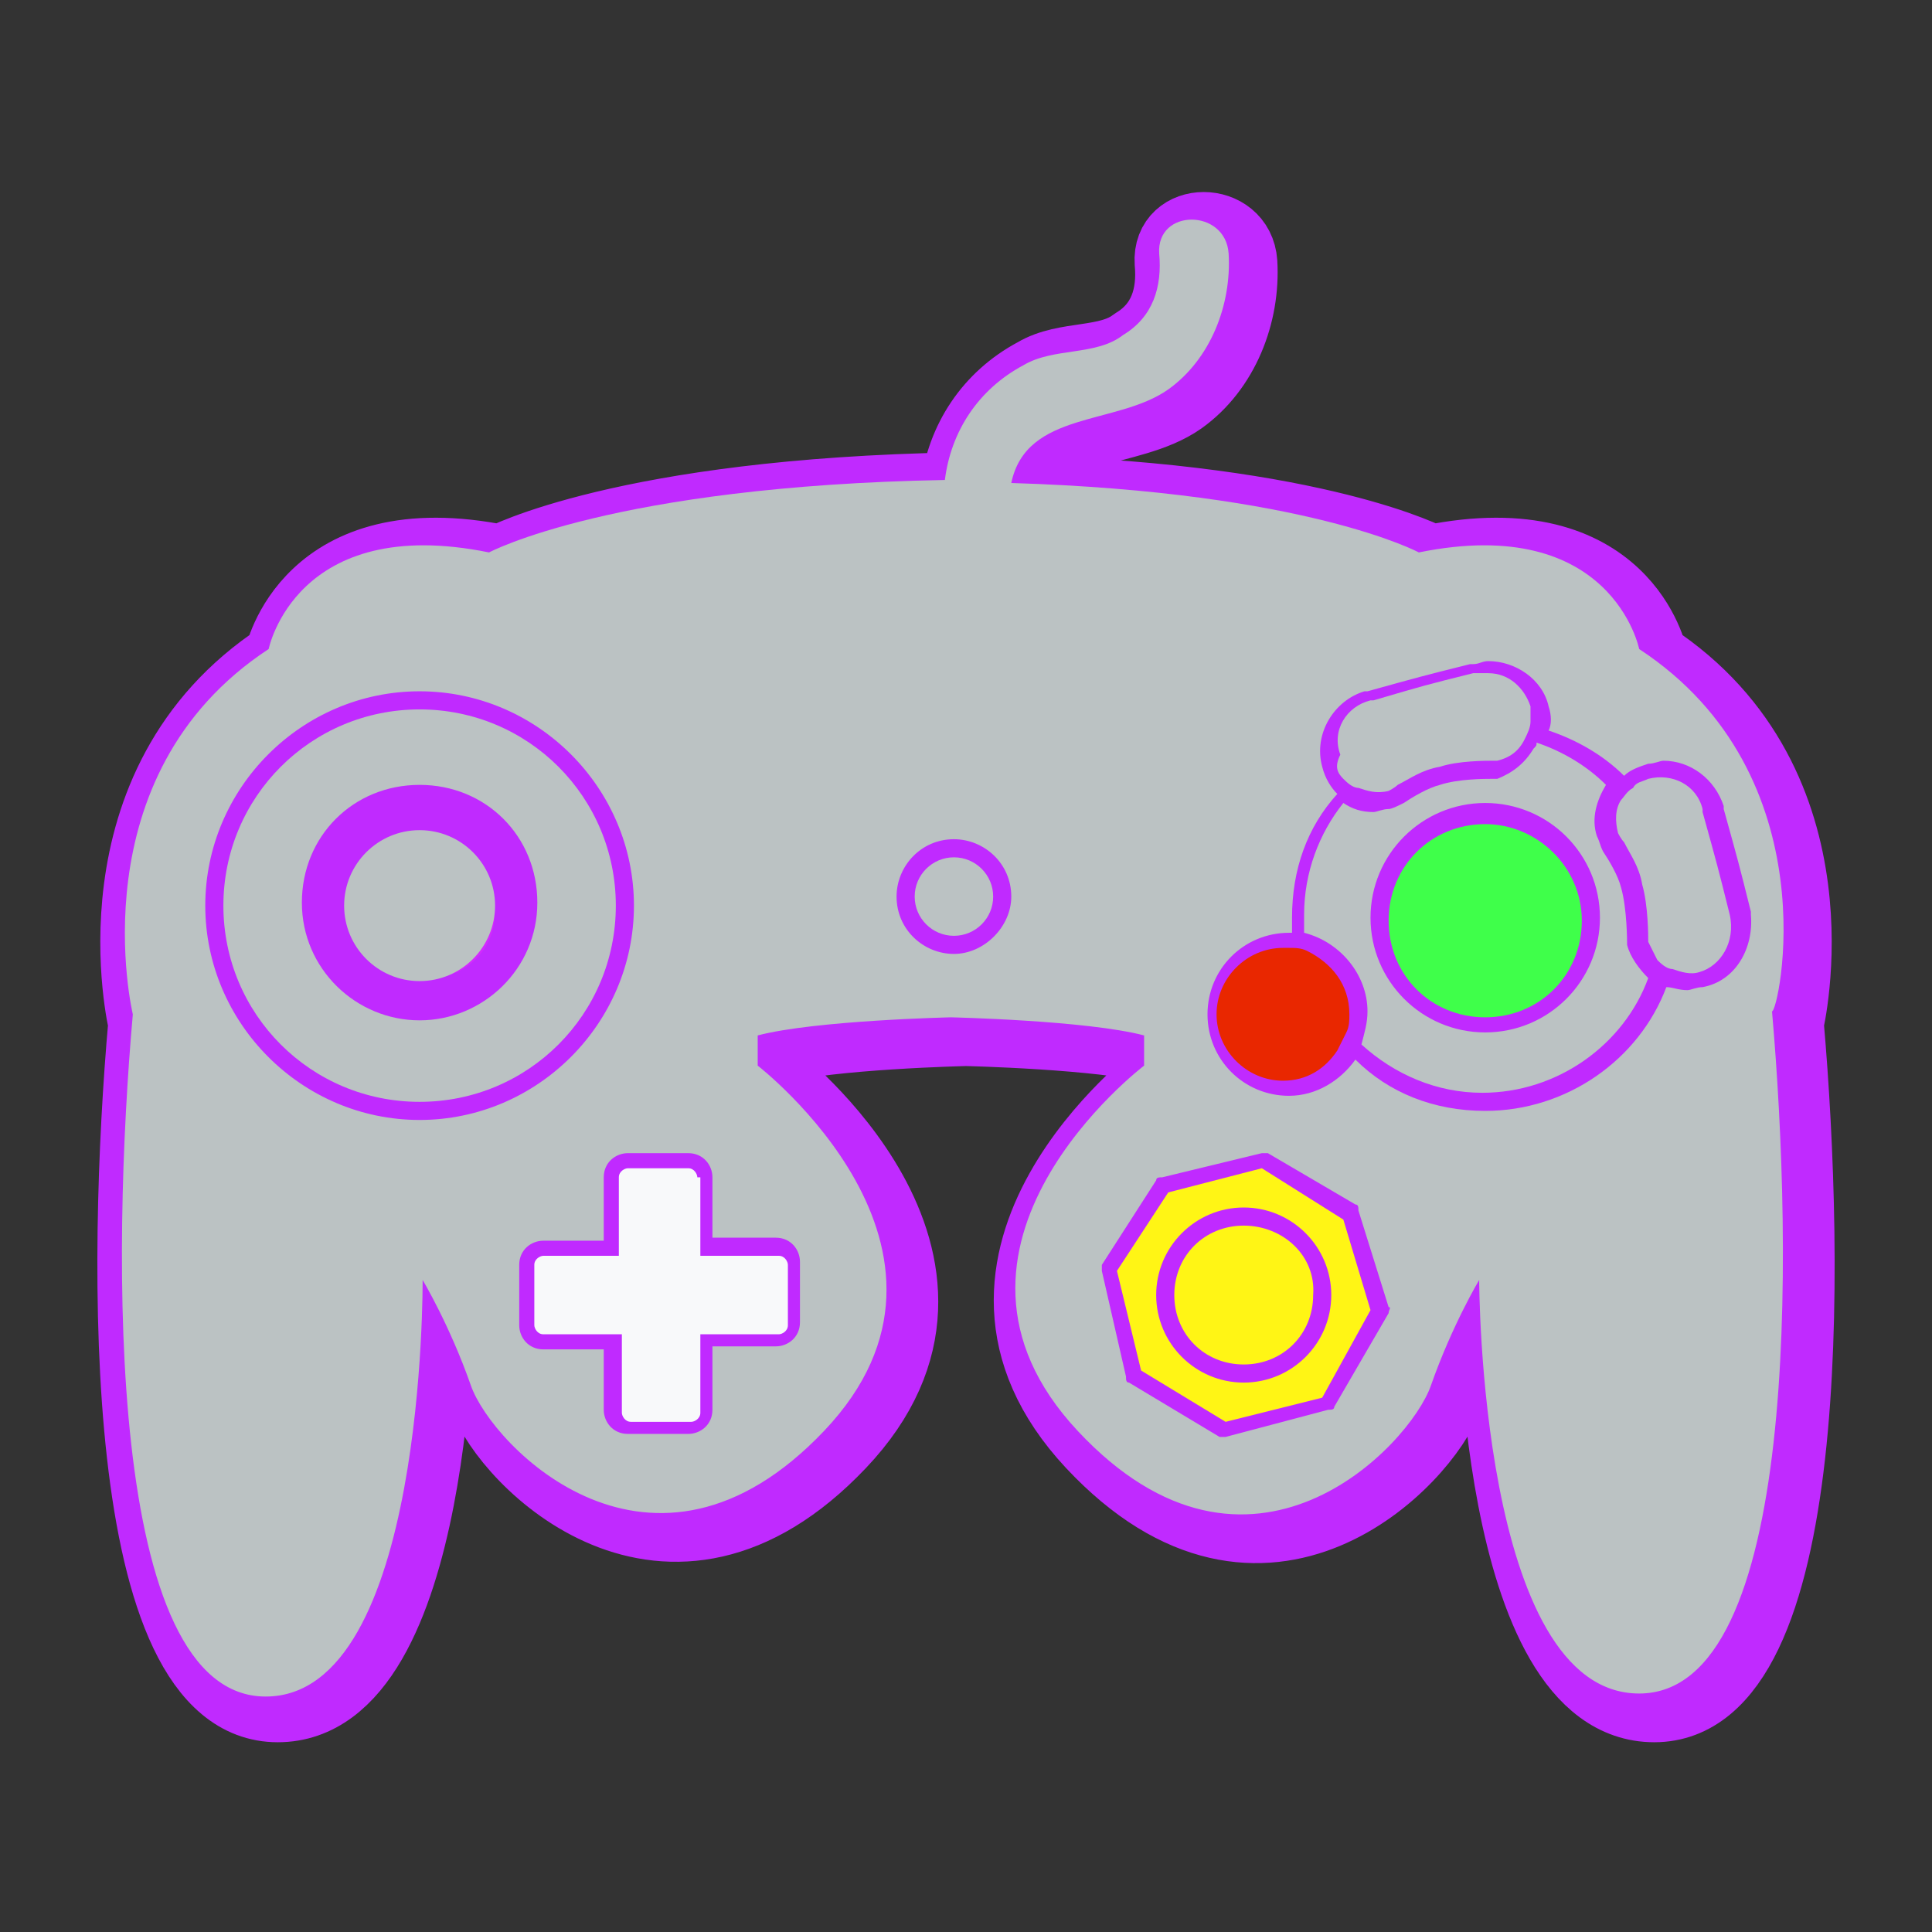 <?xml version="1.0" encoding="utf-8"?>
<!-- Generator: Adobe Illustrator 26.5.2, SVG Export Plug-In . SVG Version: 6.00 Build 0)  -->
<svg version="1.1" id="Capa_1" xmlns="http://www.w3.org/2000/svg" xmlns:xlink="http://www.w3.org/1999/xlink" x="0px" y="0px"
	 viewBox="0 0 64 64" style="enable-background:new 0 0 64 64;" xml:space="preserve">
<rect x="0" y="0" width="64" height="64" fill="#333333" stroke="none"/>
<style type="text/css">
	.st0{fill:#D22AFF;stroke:#C02AFF;stroke-width:2.428;stroke-linecap:round;stroke-linejoin:round;stroke-miterlimit:10;}
	.st1{fill:#BBC2C3;stroke:#BBC2C3;stroke-width:5.517290e-04;stroke-miterlimit:10;}
	.st2{fill:#F8F9FA;stroke:#BBC2C3;stroke-width:5.517290e-04;stroke-miterlimit:10;}
	.st3{fill:#3FFF4A;stroke:#BBC2C3;stroke-width:5.517290e-04;stroke-miterlimit:10;}
	.st4{fill:#FFF515;stroke:#BBC2C3;stroke-width:5.517290e-04;stroke-miterlimit:10;}
	.st5{fill:#E92700;stroke:#BBC2C3;stroke-width:5.517290e-04;stroke-miterlimit:10;}
	.st6{fill:#BBC2C3;stroke:#F8F9FA;stroke-width:5.517290e-04;stroke-miterlimit:10;}
</style>
<g id="SVGRepo_bgCarrier">
</g>
<g id="SVGRepo_tracerCarrier">
	<g>
		<g>
			<path class="st0" d="M14.3,23.8c-3.6,0-6.5,2.9-6.5,6.5s2.9,6.5,6.5,6.5c3.6,0,6.5-2.9,6.5-6.5S17.9,23.8,14.3,23.8z M14.3,34.1
				c-2.1,0-3.9-1.7-3.9-3.9s1.7-3.9,3.9-3.9s3.9,1.7,3.9,3.9C18.1,32.4,16.4,34.1,14.3,34.1z"/>
			<path class="st0" d="M14.3,27c-1.8,0-3.3,1.5-3.3,3.3c0,1.8,1.5,3.3,3.3,3.3c1.8,0,3.3-1.5,3.3-3.3C17.6,28.4,16.1,27,14.3,27z"
				/>
			<path class="st0" d="M23.4,39.3c0-0.1-0.1-0.3-0.3-0.3h-2c-0.1,0-0.3,0.1-0.3,0.3v2.6h-2.6c-0.1,0-0.3,0.1-0.3,0.3v2
				c0,0.1,0.1,0.3,0.3,0.3H21V47c0,0.1,0.1,0.3,0.3,0.3h2c0.1,0,0.3-0.1,0.3-0.3v-2.6h2.6c0.1,0,0.3-0.1,0.3-0.3v-2
				c0-0.1-0.1-0.3-0.3-0.3h-2.6V39.3z"/>
			<path class="st0" d="M54.7,21.8c0,0-0.9-4.5-7.3-3.2c0,0-3.7-2-13.5-2.3c0.5-2.4,3.5-1.9,5.2-3.1c1.4-1,2.1-2.8,2-4.5
				c-0.1-1.5-2.4-1.5-2.3,0c0.1,1.1-0.2,2.1-1.2,2.7c-0.9,0.7-2.3,0.4-3.3,1c-1.5,0.8-2.4,2.2-2.6,3.8c-11,0.2-15.1,2.4-15.1,2.4
				c-6.4-1.3-7.3,3.2-7.3,3.2C2.9,26,4.8,33.9,4.8,33.9c-0.7,7.9-0.9,22.6,4.4,22.6s5.3-13.7,5.3-13.7s0.9,1.5,1.6,3.5
				c0.7,2,6,7.5,11.7,1.5c5.7-6-2.2-12.1-2.2-12.1v-1c1.9-0.5,6.4-0.6,6.4-0.6s4.5,0.1,6.4,0.6v1c0,0-7.9,6-2.2,12.1
				s11,0.5,11.7-1.5c0.7-2,1.6-3.5,1.6-3.5s0,13.7,5.3,13.7c5.3,0,5.1-14.6,4.4-22.6C59.2,33.9,61.1,26,54.7,21.8z M38.6,19.4
				c0.2,0,0.3,0,0.5,0c0.1,0,0.2,0.1,0.2,0.2c0,0.2,0,0.5,0,0.7c0,0.2-0.1,0.3-0.3,0.3c-0.1,0-0.3,0-0.4,0c-0.2,0-0.3-0.1-0.3-0.3
				c0-0.1,0-0.2,0-0.3c0-0.1,0-0.2,0-0.3C38.3,19.6,38.5,19.4,38.6,19.4z M36.4,19.4c0.2,0,0.4,0,0.7,0c0.1,0,0.1,0,0.2,0.1
				c0,0,0.1,0.1,0.1,0.2c0,0.2,0,0.5,0,0.7c0,0,0,0.1,0,0.1c-0.1,0.1-0.2,0.2-0.3,0.2c-0.2,0-0.4,0-0.6,0
				C36.4,20.2,36.4,19.8,36.4,19.4z M34.4,19.4c0.1,0,0.2,0,0.3,0c0,0,0,0,0,0c0.1,0.2,0.2,0.4,0.3,0.6c0,0,0,0,0,0.1
				c0-0.2,0-0.5,0-0.7c0.1,0,0.1,0,0.2,0c0,0.4,0,0.8,0,1.2c-0.1,0-0.1,0-0.2,0c0,0,0,0,0,0c-0.1-0.3-0.3-0.5-0.4-0.8c0,0,0,0,0-0.1
				c0,0.3,0,0.6,0,0.8c-0.1,0-0.1,0-0.2,0C34.4,20.2,34.4,19.8,34.4,19.4z M32.3,19.7c0-0.2,0.1-0.2,0.2-0.2c0.2,0,0.4,0,0.6,0
				c0,0,0,0,0.1,0c0,0.1,0,0.1,0,0.2c0,0,0,0-0.1,0c-0.2,0-0.3,0-0.5,0c-0.1,0-0.2,0-0.2,0.2c0,0,0,0.1,0,0.1c0.2,0,0.5,0,0.7,0
				c0,0.1,0,0.1,0,0.2c-0.2,0-0.4,0-0.7,0c0,0.1,0,0.2,0,0.2c0,0,0.1,0.1,0.1,0.1c0.2,0,0.3,0,0.5,0c0,0,0,0,0.1,0
				c0,0.1,0,0.1,0,0.2c0,0,0,0,0,0c-0.2,0-0.4,0-0.6,0c-0.1,0-0.2-0.1-0.2-0.2C32.3,20.1,32.3,19.9,32.3,19.7z M30.4,19.4
				c0.3,0,0.7,0,1,0c0,0.1,0,0.1,0,0.2c-0.1,0-0.2,0-0.4,0c0,0.3,0,0.7,0,1c-0.1,0-0.2,0-0.2,0c0-0.3,0-0.7,0-1c-0.1,0-0.2,0-0.4,0
				C30.4,19.6,30.4,19.5,30.4,19.4z M30.4,21c0.5,0,1.1,0,1.6,0c0,0.1,0,0.2,0,0.3c-0.4,0-0.8,0-1.2,0c0,0.1,0,0.2,0,0.2
				c0.2,0,0.4,0,0.7,0c0,0.1,0,0.2,0,0.3c-0.2,0-0.4,0-0.7,0c0,0.1,0,0.2,0,0.3c0.4,0,0.8,0,1.2,0c0,0.1,0,0.2,0,0.4
				c-0.5,0-1.1,0-1.6,0C30.4,22.1,30.4,21.6,30.4,21z M28.5,19.4c0.1,0,0.2,0,0.3,0c0,0,0,0,0,0c0.1,0.2,0.2,0.4,0.3,0.6
				c0,0,0,0,0,0c0-0.2,0-0.5,0-0.7c0.1,0,0.2,0,0.2,0c0,0.4,0,0.8,0,1.2c-0.1,0-0.2,0-0.2,0c0,0,0,0,0,0c-0.1-0.2-0.3-0.5-0.4-0.7
				c0,0,0,0,0,0c0,0.3,0,0.6,0,0.8c-0.1,0-0.1,0-0.2,0C28.5,20.2,28.5,19.8,28.5,19.4z M27,19.4c0.1,0,0.2,0,0.2,0
				c0,0.4,0,0.8,0,1.2c-0.1,0-0.2,0-0.2,0C27,20.2,27,19.8,27,19.4z M24.8,19.4c0.1,0,0.2,0,0.3,0c0,0,0,0,0,0
				c0.1,0.2,0.2,0.4,0.3,0.6c0,0,0,0,0,0c0-0.2,0-0.5,0-0.7c0.1,0,0.2,0,0.2,0c0,0.4,0,0.8,0,1.2c-0.1,0-0.1,0-0.2,0c0,0,0,0,0,0
				c-0.1-0.3-0.3-0.5-0.4-0.8c0,0,0,0,0,0c0,0.1,0,0.3,0,0.4s0,0.3,0,0.4c-0.1,0-0.1,0-0.2,0C24.8,20.2,24.8,19.8,24.8,19.4z
				 M14.3,37.4c-3.9,0-7.1-3.2-7.1-7.1s3.2-7.1,7.1-7.1c3.9,0,7.1,3.2,7.1,7.1S18.2,37.4,14.3,37.4z M26.1,41.3
				c0.5,0,0.8,0.4,0.8,0.8v2c0,0.5-0.4,0.8-0.8,0.8H24V47c0,0.5-0.4,0.8-0.8,0.8h-2c-0.5,0-0.8-0.4-0.8-0.8v-2h-2.1
				c-0.5,0-0.8-0.4-0.8-0.8v-2c0-0.5,0.4-0.8,0.8-0.8h2.1v-2.1c0-0.5,0.4-0.8,0.8-0.8h2c0.5,0,0.8,0.4,0.8,0.8v2.1L26.1,41.3
				L26.1,41.3z M25.9,22.6c-0.3,0-0.7,0-1,0c-0.2,0-0.3-0.1-0.4-0.3c0,0,0-0.1,0-0.1c0-0.3,0-0.6,0-0.9c0,0,0-0.1,0-0.1
				c0-0.1,0.1-0.2,0.2-0.2c0.5,0,1,0,1.5,0c0,0,0,0,0,0c0,0.1,0,0.2,0,0.3c-0.5,0-0.9,0-1.4,0c0,0.3,0,0.6,0,0.9c0.3,0,0.7,0,1,0
				c0-0.1,0-0.2,0-0.2c-0.2,0-0.4,0-0.6,0c0-0.1,0-0.2,0-0.4c0.3,0,0.6,0,1,0c0,0,0,0,0,0.1c0,0.2,0,0.4,0,0.6c0,0.1,0,0.1,0,0.2
				c0,0-0.1,0.1-0.1,0.1C26,22.6,26,22.6,25.9,22.6z M29.9,21.8C29.8,21.8,29.8,21.9,29.9,21.8c-0.2,0.3-0.3,0.5-0.4,0.7
				c0,0,0,0-0.1,0c-0.1,0-0.2,0-0.2,0c0,0-0.1,0-0.1,0c-0.1-0.2-0.3-0.5-0.4-0.7c0,0,0,0,0-0.1c0,0.3,0,0.5,0,0.8c0,0,0,0-0.1,0
				c-0.2,0-0.4,0-0.6,0c0,0-0.1,0-0.1,0c-0.2-0.3-0.4-0.7-0.6-1c0,0,0,0,0-0.1c-0.1,0.2-0.3,0.5-0.4,0.7c0.2,0,0.3,0,0.5,0
				c0,0.1,0,0.2,0,0.4c-0.4,0-0.8,0-1.1,0c0,0,0,0,0,0c0.3-0.5,0.6-1,0.9-1.5c0,0,0-0.1,0.1,0c0.1,0,0.2,0,0.3,0c0,0,0.1,0,0.1,0
				c0.2,0.4,0.4,0.7,0.6,1.1c0,0,0,0,0,0.1c0-0.4,0-0.8,0-1.2c0.1,0,0.2,0,0.2,0c0.1,0,0.2,0,0.3,0.1c0.2,0.3,0.3,0.6,0.5,0.9
				c0,0,0,0,0,0.1c0.1-0.2,0.2-0.3,0.3-0.4c0.1-0.2,0.2-0.4,0.3-0.6c0,0,0,0,0.1,0c0.1,0,0.2,0,0.4,0c0,0.5,0,1,0,1.6
				c-0.1,0-0.3,0-0.4,0C29.9,22.4,29.9,22.1,29.9,21.8C29.9,21.8,29.9,21.8,29.9,21.8z M32,31.9c-1,0-1.9-0.8-1.9-1.9
				s0.8-1.9,1.9-1.9c1,0,1.9,0.8,1.9,1.9C33.9,31,33,31.9,32,31.9z M32.7,21.4c0,0.3,0,0.6,0,0.8c0.3,0,0.6,0,0.9,0
				c0-0.1,0-0.2,0-0.3c0.1,0,0.3,0,0.4,0c0,0,0,0,0,0c0,0.1,0,0.3,0,0.4c0,0.1-0.1,0.2-0.2,0.2c-0.4,0-0.8,0-1.2,0
				c-0.2,0-0.3-0.1-0.3-0.3c0,0,0,0,0-0.1c0-0.3,0-0.7,0-1c0-0.1,0-0.2,0.2-0.2c0.4,0,0.8,0,1.3,0c0.2,0,0.3,0.1,0.2,0.3
				c0,0.1,0,0.2,0,0.3c0,0,0,0,0,0.1c-0.1,0-0.3,0-0.4,0c0-0.1,0-0.2,0-0.2C33.3,21.4,33,21.4,32.7,21.4z M36,21.1
				c0,0.4,0,0.8,0,1.2c0,0.2-0.1,0.3-0.3,0.3c0,0-0.1,0-0.1,0c-0.4,0-0.7,0-1.1,0c-0.1,0-0.1,0-0.2,0c-0.1,0-0.2-0.1-0.2-0.2
				c0-0.4,0-0.9,0-1.3c0.1,0,0.3,0,0.4,0c0,0.4,0,0.8,0,1.2c0.3,0,0.6,0,0.9,0c0-0.4,0-0.8,0-1.2C35.7,21,35.8,21,36,21.1
				C36,21.1,36,21.1,36,21.1z M37.7,21.8c0.1,0,0.1,0.1,0.1,0.2c0,0.1,0,0.3,0,0.4c0,0.1,0,0.2-0.1,0.2c-0.1,0-0.2,0-0.3,0
				c-0.4,0-0.8,0-1.2,0c0,0,0,0,0,0c0-0.5,0-1,0-1.6c0,0,0,0,0.1,0c0.5,0,0.9,0,1.4,0c0.2,0,0.2,0.1,0.2,0.2c0,0.1,0,0.2,0,0.4
				C37.8,21.7,37.8,21.8,37.7,21.8C37.7,21.8,37.7,21.8,37.7,21.8C37.7,21.8,37.7,21.8,37.7,21.8C37.7,21.8,37.7,21.8,37.7,21.8z
				 M38,22.6c0-0.5,0-1,0-1.6c0.5,0,1,0,1.6,0c0,0.1,0,0.2,0,0.3c-0.4,0-0.8,0-1.2,0c0,0.1,0,0.2,0,0.2c0.2,0,0.4,0,0.7,0
				c0,0.1,0,0.2,0,0.3c-0.2,0-0.4,0-0.7,0c0,0.1,0,0.2,0,0.3c0.4,0,0.8,0,1.2,0c0,0.1,0,0.2,0,0.4C39,22.6,38.5,22.6,38,22.6z
				 M46.4,43.8l-1.8,3.1c0,0.1-0.1,0.1-0.2,0.1L41,47.9c0,0,0,0-0.1,0c-0.1,0-0.1,0-0.1,0l-3-1.8c-0.1,0-0.1-0.1-0.1-0.2l-0.8-3.5
				c0-0.1,0-0.2,0-0.2l1.8-2.8c0-0.1,0.1-0.1,0.2-0.1l3.3-0.8c0.1,0,0.1,0,0.2,0l2.9,1.7c0.1,0,0.1,0.1,0.1,0.2l1,3.2
				C46.4,43.6,46.4,43.7,46.4,43.8z M56.8,33c-0.2,0-0.4,0.1-0.5,0.1c-0.3,0-0.5-0.1-0.7-0.1c-0.9,2.4-3.3,4.1-6,4.1
				c-1.7,0-3.2-0.6-4.3-1.7c-0.5,0.7-1.3,1.2-2.2,1.2c-1.5,0-2.7-1.2-2.7-2.7c0-1.5,1.2-2.7,2.7-2.7c0,0,0.1,0,0.1,0
				c0-0.2,0-0.4,0-0.5c0-1.6,0.5-3,1.5-4.1C44.2,26.3,44,26,44,25.6c-0.3-1.1,0.4-2.2,1.4-2.5l0.1,0c1.8-0.5,1.8-0.5,3.4-0.9l0.1,0
				c0.2,0,0.3-0.1,0.5-0.1c0.9,0,1.8,0.6,2,1.5c0.1,0.3,0.1,0.6,0,0.8c0.9,0.3,1.8,0.8,2.5,1.5c0.2-0.2,0.5-0.3,0.8-0.4
				c0.2,0,0.4-0.1,0.5-0.1c0.9,0,1.7,0.6,2,1.5l0,0.1c0.5,1.8,0.5,1.8,0.9,3.4l0,0.1C58.5,31.7,57.9,32.7,56.8,33z"/>
			<circle class="st0" cx="32" cy="30" r="1.3"/>
			<path class="st0" d="M37.1,20.3c0-0.2,0-0.4,0-0.5c0-0.1-0.1-0.1-0.1-0.1c-0.1,0-0.2,0-0.4,0c0,0.3,0,0.6,0,0.8
				c0.1,0,0.2,0,0.3,0C37,20.5,37.1,20.4,37.1,20.3z"/>
			<path class="st0" d="M37.3,21.6C37.4,21.6,37.4,21.6,37.3,21.6c0.1-0.1,0.1-0.2,0.1-0.2c0,0,0-0.1-0.1-0.1c-0.2,0-0.5,0-0.7,0
				c0,0,0,0,0,0c0,0.1,0,0.2,0,0.3c0.1,0,0.2,0,0.2,0C37,21.6,37.2,21.6,37.3,21.6z"/>
			<path class="st0" d="M54.3,31.6C54.3,31.6,54.3,31.5,54.3,31.6c0-0.1,0-1.2-0.2-1.9c-0.1-0.4-0.4-0.9-0.6-1.2
				c-0.1-0.2-0.2-0.4-0.2-0.5c-0.2-0.6,0-1.2,0.3-1.7c-0.6-0.6-1.4-1.1-2.3-1.4c0,0.1,0,0.1-0.1,0.2c-0.3,0.5-0.7,0.8-1.2,1
				c0,0-0.1,0-0.1,0l-0.1,0c-0.2,0-1.1,0-1.7,0.2c-0.4,0.1-0.9,0.4-1.2,0.6c-0.2,0.1-0.4,0.2-0.5,0.2c-0.2,0-0.4,0.1-0.5,0.1
				c-0.4,0-0.7-0.1-1-0.3c-0.8,1-1.3,2.3-1.3,3.7c0,0.2,0,0.4,0,0.6c1.2,0.3,2.1,1.4,2.1,2.6c0,0.4-0.1,0.7-0.2,1.1
				c1.1,1,2.5,1.6,4,1.6c2.5,0,4.7-1.6,5.5-3.8C54.7,32.4,54.4,32,54.3,31.6z M49.6,34.5c-2.1,0-3.8-1.7-3.8-3.8
				c0-2.1,1.7-3.8,3.8-3.8c2.1,0,3.8,1.7,3.8,3.8C53.3,32.8,51.6,34.5,49.6,34.5z"/>
			<path class="st0" d="M38.6,20.3c0,0.1,0,0.1,0.1,0.1c0.1,0,0.2,0,0.3,0c0.1,0,0.1-0.1,0.1-0.1c0-0.2,0-0.3,0-0.5
				c0-0.1-0.1-0.1-0.1-0.1c-0.1,0-0.1,0-0.2,0c-0.1,0-0.1,0.1-0.1,0.1c0,0.1,0,0.2,0,0.3h0C38.6,20.1,38.6,20.2,38.6,20.3z"/>
			<path class="st0" d="M49.6,27.6c-1.8,0-3.2,1.4-3.2,3.2c0,1.8,1.4,3.2,3.2,3.2c1.8,0,3.2-1.4,3.2-3.2
				C52.8,29,51.3,27.6,49.6,27.6z"/>
			<path class="st0" d="M42.2,39l-3.1,0.8l-1.7,2.6l0.8,3.3l2.8,1.7l3.2-0.8l1.6-2.9l-0.9-3L42.2,39z M41.6,46.1
				c-1.6,0-2.9-1.3-2.9-2.9c0-1.6,1.3-2.9,2.9-2.9c1.6,0,2.9,1.3,2.9,2.9C44.5,44.8,43.2,46.1,41.6,46.1z"/>
			<path class="st0" d="M37.3,22c-0.2,0-0.5,0-0.7,0c0,0,0,0,0,0c0,0.1,0,0.2,0,0.3c0,0,0,0,0.1,0c0.2,0,0.4,0,0.6,0
				c0.1,0,0.1,0,0.2,0c0,0,0.1,0,0.1-0.1C37.4,22.1,37.4,22.1,37.3,22C37.4,22,37.4,22,37.3,22z"/>
			<path class="st0" d="M41.6,40.9c-1.3,0-2.3,1-2.3,2.3c0,1.3,1,2.3,2.3,2.3c1.3,0,2.3-1,2.3-2.3C43.9,41.9,42.9,40.9,41.6,40.9z"
				/>
			<path class="st0" d="M43.7,31.8c-0.2-0.1-0.4-0.1-0.6-0.1c-0.1,0-0.1,0-0.2,0c-1.2,0-2.2,1-2.2,2.2s1,2.2,2.2,2.2
				c0.8,0,1.4-0.4,1.8-1c0.1-0.2,0.2-0.4,0.3-0.6c0.1-0.2,0.1-0.4,0.1-0.6C45.1,32.9,44.5,32.2,43.7,31.8z"/>
			<path class="st0" d="M44.8,26.1c0.1,0.1,0.3,0.3,0.5,0.3c0.3,0.1,0.6,0.2,1,0.1c0,0,0.2-0.1,0.3-0.2c0.4-0.2,0.8-0.5,1.4-0.6
				c0.6-0.2,1.5-0.2,1.8-0.2l0.1,0c0.4-0.1,0.7-0.3,0.9-0.7c0,0,0,0,0,0c0.1-0.2,0.2-0.4,0.2-0.6c0-0.2,0-0.4,0-0.5
				c-0.2-0.6-0.7-1.1-1.4-1.1c-0.1,0-0.2,0-0.4,0l-0.1,0c-1.6,0.4-1.6,0.4-3.3,0.9l-0.1,0c-0.8,0.2-1.3,1-1,1.8
				C44.6,25.7,44.7,25.9,44.8,26.1z"/>
			<path class="st0" d="M57.6,30.6c-0.4-1.6-0.4-1.6-0.9-3.4l0-0.1c-0.2-0.8-1-1.2-1.8-1c-0.2,0.1-0.4,0.1-0.5,0.3
				c-0.2,0.1-0.3,0.3-0.4,0.4c-0.2,0.3-0.2,0.7-0.1,1.1c0,0,0.1,0.2,0.2,0.3c0.2,0.4,0.5,0.8,0.6,1.4c0.2,0.7,0.2,1.7,0.2,1.9
				c0.1,0.2,0.2,0.4,0.3,0.6c0.1,0.1,0.3,0.3,0.5,0.3c0.3,0.1,0.6,0.2,0.9,0.1C57.4,32.3,57.9,31.5,57.6,30.6L57.6,30.6z"/>
		</g>
	</g>
</g>
<g id="SVGRepo_iconCarrier">
	<g>
		<g>
			<path class="st1" d="M13.9,23.5c-3.6,0-6.5,2.9-6.5,6.5c0,3.6,2.9,6.5,6.5,6.5c3.6,0,6.5-2.9,6.5-6.5S17.5,23.5,13.9,23.5z
				 M13.9,33.8c-2.1,0-3.9-1.7-3.9-3.9s1.7-3.9,3.9-3.9s3.9,1.7,3.9,3.9S16,33.8,13.9,33.8z"/>
			<path class="st2" d="M23.1,39c0-0.1-0.1-0.3-0.3-0.3h-2c-0.1,0-0.3,0.1-0.3,0.3v2.6H18c-0.1,0-0.3,0.1-0.3,0.3v2
				c0,0.1,0.1,0.3,0.3,0.3h2.6v2.6c0,0.1,0.1,0.3,0.3,0.3h2c0.1,0,0.3-0.1,0.3-0.3v-2.6h2.6c0.1,0,0.3-0.1,0.3-0.3v-2
				c0-0.1-0.1-0.3-0.3-0.3h-2.6V39z"/>
			<path class="st1" d="M54.3,21.5c0,0-0.9-4.5-7.3-3.2c0,0-3.7-2-13.5-2.3c0.5-2.4,3.5-1.9,5.2-3.1c1.4-1,2.1-2.8,2-4.5
				c-0.1-1.5-2.4-1.5-2.3,0c0.1,1.1-0.2,2.1-1.2,2.7c-0.9,0.7-2.3,0.4-3.3,1c-1.5,0.8-2.4,2.2-2.6,3.8c-11,0.2-15.1,2.4-15.1,2.4
				c-6.4-1.3-7.3,3.2-7.3,3.2c-6.4,4.2-4.5,12.1-4.5,12.1c-0.7,7.9-0.9,22.6,4.4,22.6S14,42.4,14,42.4s0.9,1.5,1.6,3.5
				c0.7,2,6,7.5,11.7,1.5c5.7-6-2.2-12.1-2.2-12.1v-1c1.9-0.5,6.4-0.6,6.4-0.6s4.5,0.1,6.4,0.6v1c0,0-7.9,6-2.2,12.1
				s11,0.5,11.7-1.5c0.7-2,1.6-3.5,1.6-3.5s0,13.7,5.3,13.7c5.3,0,5.1-14.6,4.4-22.6C58.9,33.6,60.7,25.7,54.3,21.5z M38.2,19.1
				c0.2,0,0.3,0,0.5,0c0.1,0,0.2,0.1,0.2,0.2c0,0.2,0,0.5,0,0.7c0,0.2-0.1,0.3-0.3,0.3c-0.1,0-0.3,0-0.4,0c-0.2,0-0.3-0.1-0.3-0.3
				c0-0.1,0-0.2,0-0.3c0-0.1,0-0.2,0-0.3C37.9,19.3,38.1,19.1,38.2,19.1z M36,19.1c0.2,0,0.4,0,0.7,0c0.1,0,0.1,0,0.2,0.1
				c0,0,0.1,0.1,0.1,0.2c0,0.2,0,0.5,0,0.7c0,0,0,0.1,0,0.1c-0.1,0.1-0.2,0.2-0.3,0.2c-0.2,0-0.4,0-0.6,0C36,19.9,36,19.5,36,19.1z
				 M34,19.1c0.1,0,0.2,0,0.3,0c0,0,0,0,0,0c0.1,0.2,0.2,0.4,0.3,0.6c0,0,0,0,0,0.1c0-0.2,0-0.5,0-0.7c0.1,0,0.1,0,0.2,0
				c0,0.4,0,0.8,0,1.2c-0.1,0-0.1,0-0.2,0c0,0,0,0,0,0c-0.1-0.3-0.3-0.5-0.4-0.8c0,0,0,0,0-0.1c0,0.3,0,0.6,0,0.8
				c-0.1,0-0.1,0-0.2,0C34,19.9,34,19.5,34,19.1z M32,19.4c0-0.2,0.1-0.2,0.2-0.2c0.2,0,0.4,0,0.6,0c0,0,0,0,0.1,0
				c0,0.1,0,0.1,0,0.2c0,0,0,0-0.1,0c-0.2,0-0.3,0-0.5,0c-0.1,0-0.2,0-0.2,0.2c0,0,0,0.1,0,0.1c0.2,0,0.5,0,0.7,0c0,0.1,0,0.1,0,0.2
				c-0.2,0-0.4,0-0.7,0c0,0.1,0,0.2,0,0.2c0,0,0.1,0.1,0.1,0.1c0.2,0,0.3,0,0.5,0c0,0,0,0,0.1,0c0,0.1,0,0.1,0,0.2c0,0,0,0,0,0
				c-0.2,0-0.4,0-0.6,0c-0.1,0-0.2-0.1-0.2-0.2C32,19.8,32,19.6,32,19.4z M30,19.1c0.3,0,0.7,0,1,0c0,0.1,0,0.1,0,0.2
				c-0.1,0-0.2,0-0.4,0c0,0.3,0,0.7,0,1c-0.1,0-0.2,0-0.2,0c0-0.3,0-0.7,0-1c-0.1,0-0.2,0-0.4,0C30,19.3,30,19.2,30,19.1z M30,20.7
				c0.5,0,1.1,0,1.6,0c0,0.1,0,0.2,0,0.3c-0.4,0-0.8,0-1.2,0c0,0.1,0,0.2,0,0.2c0.2,0,0.4,0,0.7,0c0,0.1,0,0.2,0,0.3
				c-0.2,0-0.4,0-0.7,0c0,0.1,0,0.2,0,0.3c0.4,0,0.8,0,1.2,0c0,0.1,0,0.2,0,0.4c-0.5,0-1.1,0-1.6,0C30,21.8,30,21.3,30,20.7z
				 M28.1,19.1c0.1,0,0.2,0,0.3,0c0,0,0,0,0,0c0.1,0.2,0.2,0.4,0.3,0.6c0,0,0,0,0,0c0-0.2,0-0.5,0-0.7c0.1,0,0.2,0,0.2,0
				c0,0.4,0,0.8,0,1.2c-0.1,0-0.2,0-0.2,0c0,0,0,0,0,0c-0.1-0.2-0.3-0.5-0.4-0.7c0,0,0,0,0,0c0,0.3,0,0.6,0,0.8c-0.1,0-0.1,0-0.2,0
				C28.1,19.9,28.1,19.5,28.1,19.1z M26.6,19.1c0.1,0,0.2,0,0.2,0c0,0.4,0,0.8,0,1.2c-0.1,0-0.2,0-0.2,0
				C26.6,19.9,26.6,19.5,26.6,19.1z M24.4,19.1c0.1,0,0.2,0,0.3,0c0,0,0,0,0,0c0.1,0.2,0.2,0.4,0.3,0.6c0,0,0,0,0,0
				c0-0.2,0-0.5,0-0.7c0.1,0,0.2,0,0.2,0c0,0.4,0,0.8,0,1.2c-0.1,0-0.1,0-0.2,0c0,0,0,0,0,0c-0.1-0.3-0.3-0.5-0.4-0.8c0,0,0,0,0,0
				c0,0.1,0,0.3,0,0.4c0,0.1,0,0.3,0,0.4c-0.1,0-0.1,0-0.2,0C24.4,19.9,24.4,19.5,24.4,19.1z M13.9,37.1c-3.9,0-7.1-3.2-7.1-7.1
				s3.2-7.1,7.1-7.1c3.9,0,7.1,3.2,7.1,7.1S17.8,37.1,13.9,37.1z M25.7,41c0.5,0,0.8,0.4,0.8,0.8v2c0,0.5-0.4,0.8-0.8,0.8h-2.1v2.1
				c0,0.5-0.4,0.8-0.8,0.8h-2c-0.5,0-0.8-0.4-0.8-0.8v-2H18c-0.5,0-0.8-0.4-0.8-0.8v-2c0-0.5,0.4-0.8,0.8-0.8H20V39
				c0-0.5,0.4-0.8,0.8-0.8h2c0.5,0,0.8,0.4,0.8,0.8V41L25.7,41L25.7,41z M25.5,22.3c-0.3,0-0.7,0-1,0c-0.2,0-0.3-0.1-0.4-0.3
				c0,0,0-0.1,0-0.1c0-0.3,0-0.6,0-0.9c0,0,0-0.1,0-0.1c0-0.1,0.1-0.2,0.2-0.2c0.5,0,1,0,1.5,0c0,0,0,0,0,0c0,0.1,0,0.2,0,0.3
				c-0.5,0-0.9,0-1.4,0c0,0.3,0,0.6,0,0.9c0.3,0,0.7,0,1,0c0-0.1,0-0.2,0-0.2c-0.2,0-0.4,0-0.6,0c0-0.1,0-0.2,0-0.4c0.3,0,0.6,0,1,0
				c0,0,0,0,0,0.1c0,0.2,0,0.4,0,0.6c0,0.1,0,0.1,0,0.2c0,0-0.1,0.1-0.1,0.1C25.6,22.3,25.6,22.3,25.5,22.3z M29.5,21.5
				C29.5,21.5,29.4,21.6,29.5,21.5c-0.2,0.3-0.3,0.5-0.4,0.7c0,0,0,0-0.1,0c-0.1,0-0.2,0-0.2,0c0,0-0.1,0-0.1,0
				c-0.1-0.2-0.3-0.5-0.4-0.7c0,0,0,0,0-0.1c0,0.3,0,0.5,0,0.8c0,0,0,0-0.1,0c-0.2,0-0.4,0-0.6,0c0,0-0.1,0-0.1,0
				c-0.2-0.3-0.4-0.7-0.6-1c0,0,0,0,0-0.1c-0.1,0.2-0.3,0.5-0.4,0.7c0.2,0,0.3,0,0.5,0c0,0.1,0,0.2,0,0.4c-0.4,0-0.8,0-1.1,0
				c0,0,0,0,0,0c0.3-0.5,0.6-1,0.9-1.5c0,0,0-0.1,0.1,0c0.1,0,0.2,0,0.3,0c0,0,0.1,0,0.1,0c0.2,0.4,0.4,0.7,0.6,1.1c0,0,0,0,0,0.1
				c0-0.4,0-0.8,0-1.2c0.1,0,0.2,0,0.2,0c0.1,0,0.2,0,0.3,0.1c0.2,0.3,0.3,0.6,0.5,0.9c0,0,0,0,0,0.1c0.1-0.2,0.2-0.3,0.3-0.4
				c0.1-0.2,0.2-0.4,0.3-0.6c0,0,0,0,0.1,0c0.1,0,0.2,0,0.4,0c0,0.5,0,1,0,1.6c-0.1,0-0.3,0-0.4,0C29.5,22.1,29.5,21.8,29.5,21.5
				C29.5,21.5,29.5,21.5,29.5,21.5z M31.6,31.6c-1,0-1.9-0.8-1.9-1.9c0-1,0.8-1.9,1.9-1.9c1,0,1.9,0.8,1.9,1.9
				C33.5,30.7,32.6,31.6,31.6,31.6z M32.4,21.1c0,0.3,0,0.6,0,0.8c0.3,0,0.6,0,0.9,0c0-0.1,0-0.2,0-0.3c0.1,0,0.3,0,0.4,0
				c0,0,0,0,0,0c0,0.1,0,0.3,0,0.4c0,0.1-0.1,0.2-0.2,0.2c-0.4,0-0.8,0-1.2,0c-0.2,0-0.3-0.1-0.3-0.3c0,0,0,0,0-0.1c0-0.3,0-0.7,0-1
				c0-0.1,0-0.2,0.2-0.2c0.4,0,0.8,0,1.3,0c0.2,0,0.3,0.1,0.2,0.3c0,0.1,0,0.2,0,0.3c0,0,0,0,0,0.1c-0.1,0-0.3,0-0.4,0
				c0-0.1,0-0.2,0-0.2C32.9,21.1,32.7,21.1,32.4,21.1z M35.6,20.8c0,0.4,0,0.8,0,1.2c0,0.2-0.1,0.3-0.3,0.3c0,0-0.1,0-0.1,0
				c-0.4,0-0.7,0-1.1,0c-0.1,0-0.1,0-0.2,0c-0.1,0-0.2-0.1-0.2-0.2c0-0.4,0-0.9,0-1.3c0.1,0,0.3,0,0.4,0c0,0.4,0,0.8,0,1.2
				c0.3,0,0.6,0,0.9,0c0-0.4,0-0.8,0-1.2C35.3,20.7,35.4,20.7,35.6,20.8C35.6,20.8,35.6,20.8,35.6,20.8z M37.3,21.5
				c0.1,0,0.1,0.1,0.1,0.2c0,0.1,0,0.3,0,0.4c0,0.1,0,0.2-0.1,0.2c-0.1,0-0.2,0-0.3,0c-0.4,0-0.8,0-1.2,0c0,0,0,0,0,0
				c0-0.5,0-1,0-1.6c0,0,0,0,0.1,0c0.5,0,0.9,0,1.4,0c0.2,0,0.2,0.1,0.2,0.2c0,0.1,0,0.2,0,0.4C37.4,21.4,37.4,21.5,37.3,21.5
				C37.3,21.5,37.3,21.5,37.3,21.5C37.3,21.5,37.3,21.5,37.3,21.5C37.3,21.5,37.3,21.5,37.3,21.5z M37.6,22.3c0-0.5,0-1,0-1.6
				c0.5,0,1,0,1.6,0c0,0.1,0,0.2,0,0.3c-0.4,0-0.8,0-1.2,0c0,0.1,0,0.2,0,0.2c0.2,0,0.4,0,0.7,0c0,0.1,0,0.2,0,0.3
				c-0.2,0-0.4,0-0.7,0c0,0.1,0,0.2,0,0.3c0.4,0,0.8,0,1.2,0c0,0.1,0,0.2,0,0.4C38.7,22.3,38.1,22.3,37.6,22.3z M46,43.5l-1.8,3.1
				c0,0.1-0.1,0.1-0.2,0.1l-3.4,0.9c0,0,0,0-0.1,0c-0.1,0-0.1,0-0.1,0l-3-1.8c-0.1,0-0.1-0.1-0.1-0.2l-0.8-3.5c0-0.1,0-0.2,0-0.2
				l1.8-2.8c0-0.1,0.1-0.1,0.2-0.1l3.3-0.8c0.1,0,0.1,0,0.2,0l2.9,1.7c0.1,0,0.1,0.1,0.1,0.2l1,3.2C46.1,43.3,46,43.4,46,43.5z
				 M56.4,32.7c-0.2,0-0.4,0.1-0.5,0.1c-0.3,0-0.5-0.1-0.7-0.1c-0.9,2.4-3.3,4.1-6,4.1c-1.7,0-3.2-0.6-4.3-1.7
				c-0.5,0.7-1.3,1.2-2.2,1.2c-1.5,0-2.7-1.2-2.7-2.7c0-1.5,1.2-2.7,2.7-2.7c0,0,0.1,0,0.1,0c0-0.2,0-0.4,0-0.5c0-1.6,0.5-3,1.5-4.1
				c-0.2-0.2-0.4-0.5-0.5-0.9c-0.3-1.1,0.4-2.2,1.4-2.5l0.1,0c1.8-0.5,1.8-0.5,3.4-0.9l0.1,0c0.2,0,0.3-0.1,0.5-0.1
				c0.9,0,1.8,0.6,2,1.5c0.1,0.3,0.1,0.6,0,0.8c0.9,0.3,1.8,0.8,2.5,1.5c0.2-0.2,0.5-0.3,0.8-0.4c0.2,0,0.4-0.1,0.5-0.1
				c0.9,0,1.7,0.6,2,1.5l0,0.1c0.5,1.8,0.5,1.8,0.9,3.4l0,0.1C58.1,31.4,57.5,32.5,56.4,32.7z"/>
			<circle class="st1" cx="31.6" cy="29.7" r="1.3"/>
			<path class="st2" d="M36.7,20c0-0.2,0-0.4,0-0.5c0-0.1-0.1-0.1-0.1-0.1c-0.1,0-0.2,0-0.4,0c0,0.3,0,0.6,0,0.8c0.1,0,0.2,0,0.3,0
				C36.6,20.2,36.7,20.1,36.7,20z"/>
			<path class="st2" d="M37,21.3C37,21.3,37,21.3,37,21.3c0.1-0.1,0.1-0.2,0.1-0.2c0,0,0-0.1-0.1-0.1c-0.2,0-0.5,0-0.7,0
				c0,0,0,0,0,0c0,0.1,0,0.2,0,0.3c0.1,0,0.2,0,0.2,0C36.6,21.3,36.8,21.3,37,21.3z"/>
			<path class="st1" d="M53.9,31.3C53.9,31.3,53.9,31.2,53.9,31.3c0-0.1,0-1.2-0.2-1.9c-0.1-0.4-0.4-0.9-0.6-1.2
				C53,28,53,27.9,52.9,27.7c-0.2-0.6,0-1.2,0.3-1.7c-0.6-0.6-1.4-1.1-2.3-1.4c0,0.1,0,0.1-0.1,0.2c-0.3,0.5-0.7,0.8-1.2,1
				c0,0-0.1,0-0.1,0l-0.1,0c-0.2,0-1.1,0-1.7,0.2c-0.4,0.1-0.9,0.4-1.2,0.6c-0.2,0.1-0.4,0.2-0.5,0.2c-0.2,0-0.4,0.1-0.5,0.1
				c-0.4,0-0.7-0.1-1-0.3c-0.8,1-1.3,2.3-1.3,3.7c0,0.2,0,0.4,0,0.6c1.2,0.3,2.1,1.4,2.1,2.6c0,0.4-0.1,0.7-0.2,1.1
				c1.1,1,2.5,1.6,4,1.6c2.5,0,4.7-1.6,5.5-3.8C54.3,32.1,54,31.7,53.9,31.3z M49.2,34.2c-2.1,0-3.8-1.7-3.8-3.8s1.7-3.8,3.8-3.8
				c2.1,0,3.8,1.7,3.8,3.8S51.3,34.2,49.2,34.2z"/>
			<path class="st2" d="M38.2,20c0,0.1,0,0.1,0.1,0.1c0.1,0,0.2,0,0.3,0c0.1,0,0.1-0.1,0.1-0.1c0-0.2,0-0.3,0-0.5
				c0-0.1-0.1-0.1-0.1-0.1c-0.1,0-0.1,0-0.2,0c-0.1,0-0.1,0.1-0.1,0.1c0,0.1,0,0.2,0,0.3h0C38.2,19.8,38.2,19.9,38.2,20z"/>
			<path class="st3" d="M49.2,27.3c-1.8,0-3.2,1.4-3.2,3.2c0,1.8,1.4,3.2,3.2,3.2c1.8,0,3.2-1.4,3.2-3.2
				C52.4,28.7,50.9,27.3,49.2,27.3z"/>
			<path class="st4" d="M41.8,38.7l-3.1,0.8L37,42.1l0.8,3.3l2.8,1.7l3.2-0.8l1.6-2.9l-0.9-3L41.8,38.7z M41.2,45.8
				c-1.6,0-2.9-1.3-2.9-2.9c0-1.6,1.3-2.9,2.9-2.9c1.6,0,2.9,1.3,2.9,2.9S42.8,45.8,41.2,45.8z"/>
			<path class="st2" d="M37,21.7c-0.2,0-0.5,0-0.7,0c0,0,0,0,0,0c0,0.1,0,0.2,0,0.3c0,0,0,0,0.1,0c0.2,0,0.4,0,0.6,0
				c0.1,0,0.1,0,0.2,0c0,0,0.1,0,0.1-0.1C37,21.8,37,21.8,37,21.7C37,21.7,37,21.7,37,21.7z"/>
			<path class="st4" d="M41.2,40.6c-1.3,0-2.3,1-2.3,2.3c0,1.3,1,2.3,2.3,2.3c1.3,0,2.3-1,2.3-2.3C43.6,41.6,42.5,40.6,41.2,40.6z"
				/>
			<path class="st5" d="M43.3,31.5c-0.2-0.1-0.4-0.1-0.6-0.1c-0.1,0-0.1,0-0.2,0c-1.2,0-2.2,1-2.2,2.2s1,2.2,2.2,2.2
				c0.8,0,1.4-0.4,1.8-1c0.1-0.2,0.2-0.4,0.3-0.6c0.1-0.2,0.1-0.4,0.1-0.6C44.7,32.6,44.1,31.9,43.3,31.5z"/>
			<path class="st1" d="M44.5,25.8c0.1,0.1,0.3,0.3,0.5,0.3c0.3,0.1,0.6,0.2,1,0.1c0,0,0.2-0.1,0.3-0.2c0.4-0.2,0.8-0.5,1.4-0.6
				c0.6-0.2,1.5-0.2,1.8-0.2l0.1,0c0.4-0.1,0.7-0.3,0.9-0.7c0,0,0,0,0,0c0.1-0.2,0.2-0.4,0.2-0.6c0-0.2,0-0.4,0-0.5
				c-0.2-0.6-0.7-1.1-1.4-1.1c-0.1,0-0.2,0-0.4,0l-0.1,0c-1.6,0.4-1.6,0.4-3.3,0.9l-0.1,0c-0.8,0.2-1.3,1-1,1.8
				C44.2,25.4,44.3,25.6,44.5,25.8z"/>
			<path class="st1" d="M57.3,30.3c-0.4-1.6-0.4-1.6-0.9-3.4l0-0.1c-0.2-0.8-1-1.2-1.8-1c-0.2,0.1-0.4,0.1-0.5,0.3
				c-0.2,0.1-0.3,0.3-0.4,0.4c-0.2,0.3-0.2,0.7-0.1,1.1c0,0,0.1,0.2,0.2,0.3c0.2,0.4,0.5,0.8,0.6,1.4c0.2,0.7,0.2,1.7,0.2,1.9
				c0.1,0.2,0.2,0.4,0.3,0.6c0.1,0.1,0.3,0.3,0.5,0.3c0.3,0.1,0.6,0.2,0.9,0.1C57,32,57.5,31.2,57.3,30.3L57.3,30.3z"/>
		</g>
		<circle class="st6" cx="13.9" cy="30" r="2.5"/>
	</g>
</g>
<rect x="23.1" y="17.8" class="st1" width="16.5" height="5.9"/>
</svg>
